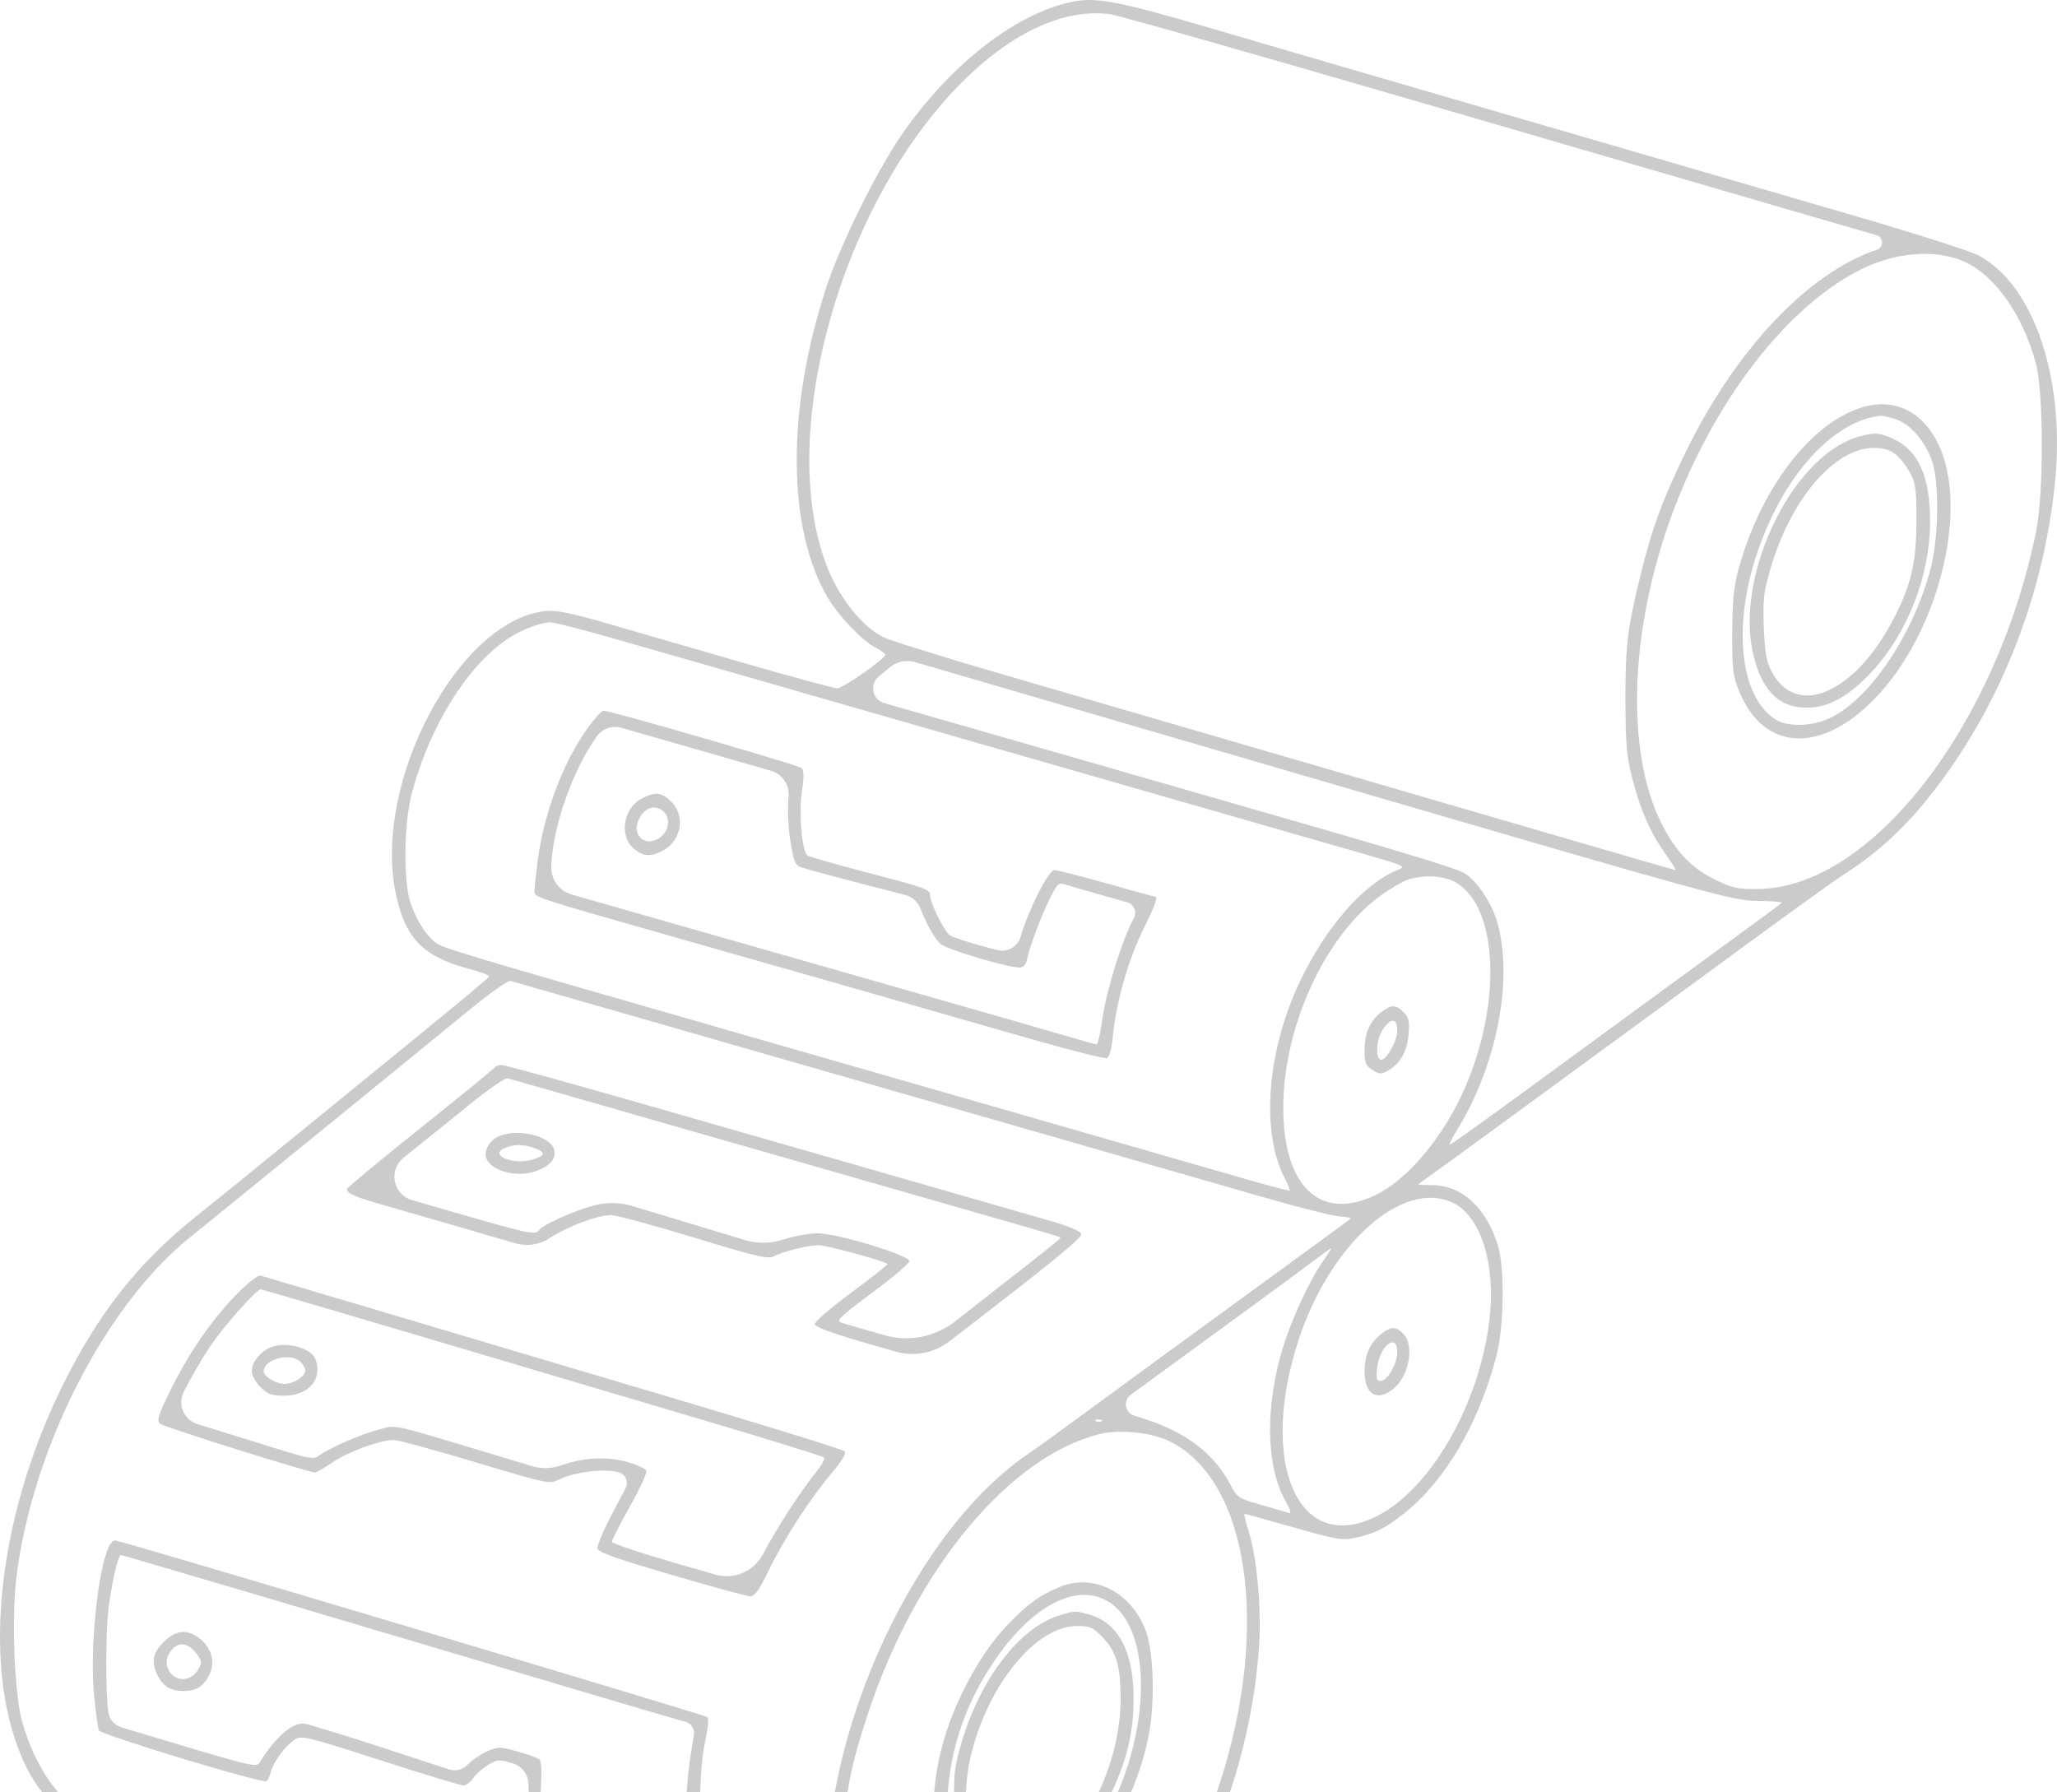 <svg width="264" height="230" viewBox="0 0 264 230" fill="none" xmlns="http://www.w3.org/2000/svg">
<path fill-rule="evenodd" clip-rule="evenodd" d="M137.518 0.247C130.464 1.755 122.468 7.883 116.225 16.566C112.872 21.23 107.968 31.038 106.02 36.977C100.922 52.518 101.005 67.842 106.235 76.709C107.605 79.032 110.596 82.173 112.312 83.09C113.049 83.484 113.643 83.895 113.632 84.004C113.575 84.583 108.167 88.366 107.436 88.34C106.969 88.322 101.432 86.816 95.131 84.994C88.83 83.171 81.012 80.909 77.756 79.966C73.356 78.692 71.392 78.295 70.101 78.417C58.895 79.477 47.759 100.463 50.813 114.764C52.036 120.491 54.312 122.798 60.298 124.377C61.722 124.753 62.839 125.184 62.78 125.334C62.721 125.484 59.236 128.406 55.035 131.827C50.835 135.248 43.446 141.274 38.615 145.219C33.785 149.164 27.693 154.103 25.079 156.194C17.713 162.087 12.623 168.546 8.048 177.807C-0.614 195.342 -2.476 214.978 3.399 226.846C4.909 229.897 7.614 232.859 10.133 234.219C11.202 234.797 18.22 237.055 25.728 239.238C56.921 248.306 81.523 255.47 108.188 263.25C114.74 265.162 121.024 266.821 122.154 266.936C127.932 267.528 135.25 263.973 141.719 257.432C152.791 246.236 160.517 228.248 161.596 211.157C161.9 206.337 161.311 199.89 160.26 196.539C159.873 195.304 159.63 194.293 159.72 194.293C159.811 194.293 162.632 195.073 165.99 196.027C171.651 197.636 172.234 197.733 174.014 197.354C176.448 196.836 177.89 196.104 180.301 194.164C185.515 189.969 189.699 182.841 192.009 174.219C193.04 170.37 193.155 162.797 192.229 159.806C190.747 155.022 187.657 152.167 183.901 152.111C182.859 152.095 182.006 152.058 182.006 152.03C182.006 152 182.822 151.4 183.819 150.695C184.817 149.99 187.867 147.776 190.598 145.774C193.328 143.773 198.913 139.689 203.008 136.697C207.104 133.706 211.657 130.374 213.128 129.294C228.625 117.908 235.226 113.126 236.994 112.003C240.396 109.842 243.638 106.977 246.468 103.631C256.074 92.272 262.344 77.002 263.785 61.457C265.003 48.32 260.953 36.536 253.929 32.781C252.911 32.237 245.806 29.965 238.14 27.734C230.474 25.502 219.562 22.326 213.891 20.675C208.221 19.025 201.863 17.173 199.762 16.56C197.662 15.947 191.218 14.071 185.442 12.391C172.173 8.532 169.91 7.871 155.466 3.639C143.43 0.113 140.624 -0.417 137.518 0.247ZM182.96 13.334C204.173 19.523 223.763 25.231 226.493 26.019C229.223 26.807 234.241 28.265 237.645 29.259L240.845 30.194C241.761 30.462 241.786 31.752 240.881 32.054C232.017 35.02 222.61 45.019 216.239 58.248C213.293 64.363 212.12 67.546 210.658 73.377C208.887 80.442 208.576 82.981 208.611 90.076C208.639 95.89 208.762 97.157 209.607 100.342C210.65 104.277 211.911 107.055 213.936 109.877C214.646 110.868 215.15 111.678 215.057 111.678C214.963 111.678 208.82 109.905 201.406 107.738C193.991 105.572 182.512 102.227 175.896 100.305C164.484 96.991 158.705 95.308 127.855 86.311C120.65 84.21 114.12 82.165 113.344 81.767C110.513 80.315 107.607 76.609 106.04 72.454C102.634 63.417 103.257 50.479 107.744 37.096C114.921 15.689 130.204 0.171 142.483 1.824C143.533 1.966 161.748 7.145 182.96 13.334ZM252.052 33.56C256.022 35.302 259.638 40.437 261.296 46.684C262.294 50.442 262.307 63.364 261.318 68.212C256.225 93.185 240.154 113.903 225.721 114.099C222.984 114.136 222.387 114.008 220.109 112.895C217.01 111.382 214.914 109.135 213.093 105.379C209.172 97.287 209.103 84.248 212.913 71.122C217.71 54.597 228.111 39.927 238.814 34.593C243.329 32.343 248.382 31.949 252.052 33.56ZM238.552 52.423C232.114 54.66 225.966 62.85 223.163 72.923C222.516 75.253 222.34 76.97 222.321 81.171C222.299 85.902 222.394 86.717 223.2 88.705C226.428 96.669 234.127 96.814 241.195 89.043C249.131 80.317 252.732 64.695 248.641 56.74C246.479 52.536 242.782 50.954 238.552 52.423ZM243.185 53.764C245.077 54.327 247.048 56.552 247.955 59.149C248.928 61.938 248.819 69.133 247.745 73.122C245.458 81.608 239.957 89.731 234.85 92.164C232.603 93.234 229.453 93.329 227.917 92.372C223.401 89.559 222.339 80.666 225.402 71.317C228.686 61.294 235.094 54.073 241.341 53.355C241.527 53.334 242.357 53.518 243.185 53.764ZM238.291 56.128C230.031 58.694 222.81 73.544 224.932 83.605C225.957 88.467 228.222 90.83 231.86 90.833C234.666 90.835 237.239 89.418 240.205 86.24C244.819 81.293 247.707 73.879 247.713 66.959C247.718 61.162 246.207 57.779 242.957 56.315C241.13 55.492 240.429 55.464 238.291 56.128ZM243.254 58.279C243.814 58.716 244.653 59.781 245.12 60.648C245.869 62.038 245.967 62.776 245.956 66.959C245.943 72.349 245.232 75.282 242.857 79.747C237.89 89.083 230.521 92.161 227.387 86.207C226.698 84.899 226.5 83.788 226.375 80.526C226.239 77.005 226.349 76.021 227.21 73.043C229.793 64.106 235.428 57.499 240.475 57.489C241.69 57.486 242.553 57.732 243.254 58.279ZM78.66 81.921C82.679 83.064 87.685 84.496 89.785 85.104C91.885 85.712 98.759 87.69 105.06 89.499C129.628 96.555 137.686 98.87 152.602 103.156C161.108 105.6 170.875 108.404 174.307 109.389C180.472 111.158 180.532 111.184 179.315 111.685C174.985 113.465 170.185 118.951 166.855 125.927C162.618 134.805 161.789 145.191 164.845 151.135C165.281 151.985 165.582 152.736 165.512 152.805C165.443 152.874 162.553 152.107 159.089 151.102C155.626 150.097 149.098 148.216 144.583 146.922C140.067 145.627 133.537 143.751 130.072 142.753C126.606 141.754 120.077 139.878 115.561 138.584C111.045 137.29 104.516 135.414 101.05 134.416C97.585 133.417 91.141 131.565 86.73 130.299C62.465 123.336 57.23 121.775 56.27 121.217C54.964 120.456 53.601 118.455 52.722 116.004C51.739 113.263 51.819 105.672 52.874 101.749C55.172 93.196 59.884 85.586 65.078 82.04C66.769 80.886 69.246 79.919 70.641 79.87C71.033 79.856 74.641 80.779 78.66 81.921ZM170.741 100.543C220.685 115.131 222.396 115.601 225.615 115.629C227.442 115.644 228.817 115.764 228.67 115.896C228.523 116.027 225.997 117.891 223.056 120.037C220.116 122.183 216.078 125.135 214.082 126.595C212.087 128.056 208.908 130.382 207.018 131.764C205.128 133.146 199.693 137.121 194.94 140.599C190.188 144.076 186.194 146.922 186.065 146.922C185.937 146.922 186.336 146.107 186.953 145.112C192.151 136.728 194.3 125.506 192.109 118.185C191.402 115.821 189.516 113.032 187.994 112.1C186.869 111.41 180.096 109.359 159.094 103.347C151.493 101.171 148.239 100.235 130.263 95.053C126.692 94.024 120.647 92.288 116.828 91.196L113.476 90.237C111.956 89.802 111.546 87.84 112.766 86.834L114.224 85.631C115.114 84.897 116.309 84.65 117.417 84.972C118.392 85.255 142.387 92.262 170.741 100.543ZM75.46 93.392C72.256 97.826 69.764 104.459 68.985 110.628C68.769 112.341 68.592 114.031 68.592 114.384C68.592 115.176 68.219 115.054 87.685 120.593C102.665 124.856 112.904 127.782 132.284 133.34C137.386 134.803 141.787 135.914 142.064 135.808C142.379 135.688 142.671 134.583 142.842 132.863C143.266 128.594 144.787 123.255 146.678 119.396C148.27 116.149 148.655 115.088 148.24 115.088C148.152 115.088 145.36 114.321 142.038 113.383C138.715 112.445 135.699 111.678 135.336 111.678C134.566 111.678 132.056 116.613 130.975 120.256C130.593 121.54 129.259 122.286 127.965 121.939L126.333 121.501C124.157 120.917 122.14 120.244 121.851 120.006C121.137 119.418 119.38 115.862 119.38 115.004C119.38 114.137 119.077 114.026 110.749 111.84C106.99 110.854 103.778 109.929 103.612 109.785C102.921 109.187 102.501 104.373 102.905 101.677C103.213 99.623 103.2 98.884 102.848 98.57C102.412 98.18 78.37 91.213 77.462 91.213C77.227 91.213 76.326 92.194 75.46 93.392ZM97.344 98.464L98.969 98.935C100.417 99.354 101.359 100.747 101.211 102.247C101.057 103.794 101.147 106.071 101.435 107.906C101.843 110.51 102.047 111.026 102.773 111.3C103.245 111.478 106.766 112.434 110.599 113.425L116.156 114.861C117.044 115.091 117.769 115.728 118.111 116.578C119.013 118.822 119.91 120.396 120.716 121.149C121.449 121.834 129.285 124.183 130.835 124.183C131.344 124.183 131.658 123.848 131.812 123.141C132.201 121.351 133.589 117.644 134.714 115.391C135.741 113.333 135.843 113.246 136.846 113.562C137.426 113.745 139.812 114.435 142.149 115.095L144.659 115.804C145.545 116.055 145.963 117.069 145.512 117.871C144.101 120.377 141.995 127.109 141.492 130.721C141.238 132.545 140.903 134.037 140.747 134.037C140.59 134.037 139.371 133.707 138.036 133.304C136.701 132.901 125.642 129.729 113.461 126.255C101.279 122.781 86.673 118.613 81.002 116.991L73.378 114.811C71.796 114.359 70.718 112.896 70.755 111.25C70.866 106.318 73.49 98.804 76.602 94.503C77.317 93.515 78.574 93.08 79.746 93.415L85.507 95.063C89.75 96.276 95.077 97.806 97.344 98.464ZM82.461 102.436C79.954 103.663 79.38 107.393 81.45 109.008C82.633 109.932 83.517 109.981 85.024 109.208C87.431 107.973 88.026 104.758 86.187 102.932C84.925 101.68 84.202 101.584 82.461 102.436ZM85.704 105.164C86.084 107.674 82.533 109.149 81.78 106.795C81.472 105.833 82.238 104.263 83.242 103.796C84.261 103.322 85.532 104.028 85.704 105.164ZM186.416 113.038C192.208 115.766 192.946 128.326 187.983 139.692C185.26 145.929 180.62 151.46 176.469 153.419C169.346 156.78 164.651 152.222 164.701 141.995C164.753 131.669 170.088 120.085 177.142 114.983C178.359 114.103 179.908 113.183 180.585 112.938C182.357 112.297 184.936 112.341 186.416 113.038ZM76.611 129.072C82.386 130.725 89.776 132.848 93.031 133.791C96.286 134.733 102.902 136.634 107.733 138.016C112.563 139.398 118.492 141.102 120.907 141.802C123.322 142.503 131.571 144.874 139.237 147.07C146.903 149.267 157.041 152.184 161.767 153.552C166.492 154.92 171.078 156.077 171.958 156.122C172.837 156.169 173.438 156.312 173.294 156.442C173.15 156.572 169.681 159.12 165.585 162.103C151.148 172.621 145.207 176.96 139.483 181.167C136.302 183.505 132.887 185.971 131.893 186.647C116.544 197.093 104.298 225.195 106.348 245.269C107.046 252.1 108.736 257.139 111.666 261.132C112.738 262.592 112.868 262.931 112.287 262.75C111.882 262.625 102.702 259.95 91.885 256.807C25.138 237.413 12.108 233.552 10.717 232.753C7.31 230.798 4.478 226.598 2.883 221.134C1.87 217.667 1.455 207.921 2.093 202.584C4.071 186.05 13.463 167.587 24.348 158.84C28.312 155.653 54.052 134.697 60 129.813C62.85 127.473 65.208 125.807 65.537 125.902C65.852 125.992 70.835 127.419 76.611 129.072ZM177.276 129.901C175.814 131.042 175.132 132.591 175.132 134.767C175.132 136.403 175.273 136.764 176.131 137.321C177.017 137.898 177.238 137.909 178.098 137.425C179.712 136.516 180.59 134.989 180.776 132.769C180.92 131.043 180.818 130.584 180.14 129.911C179.127 128.906 178.554 128.904 177.276 129.901ZM179.333 132.275C179.333 133.588 177.906 136.126 177.232 136.012C176.512 135.89 176.624 133.497 177.409 132.237C178.433 130.592 179.333 130.61 179.333 132.275ZM63.462 137.027C63.346 137.214 59.04 140.728 53.893 144.839C48.745 148.949 44.534 152.442 44.534 152.602C44.534 153.165 45.525 153.611 48.925 154.578C50.816 155.115 55.992 156.613 60.428 157.906L66.133 159.57C67.63 160.006 69.244 159.764 70.547 158.906C72.793 157.428 76.525 156.011 78.329 155.951C78.959 155.93 83.74 157.215 88.954 158.805C96.848 161.214 98.57 161.626 99.247 161.266C100.426 160.639 103.729 159.816 105.06 159.815C106.058 159.815 113.543 161.846 113.919 162.219C113.995 162.295 111.899 163.952 109.26 165.9C106.446 167.978 104.507 169.667 104.57 169.984C104.64 170.336 107.142 171.233 111.702 172.542L114.972 173.48C117.333 174.158 119.875 173.674 121.821 172.177C135.063 161.993 138.88 158.889 138.777 158.383C138.706 158.029 137.313 157.427 135.036 156.765C131.326 155.686 114.703 150.912 82.979 141.816C73.145 138.997 64.778 136.689 64.386 136.689C63.993 136.689 63.578 136.841 63.462 137.027ZM74.892 141.182C83.858 143.763 100.481 148.53 118.043 153.556C133.708 158.038 135.949 158.691 136.066 158.807C136.199 158.939 135.884 159.192 125.912 166.988L122.561 169.608C120.012 171.601 116.666 172.259 113.553 171.38C110.828 170.611 108.274 169.862 107.877 169.716C107.29 169.501 108.052 168.787 111.93 165.917C114.557 163.974 116.707 162.15 116.707 161.864C116.707 161.103 107.463 158.291 104.959 158.291C103.868 158.291 101.865 158.652 100.508 159.094C98.902 159.618 97.174 159.636 95.557 159.146L88.389 156.976L81.206 154.801C79.591 154.313 77.873 154.282 76.242 154.712C73.651 155.396 69.59 157.229 69.17 157.903C68.758 158.565 67.892 158.375 57.348 155.321L52.87 154.024C50.443 153.321 49.816 150.174 51.789 148.594C54.369 146.528 58.303 143.358 60.531 141.549C62.759 139.741 64.84 138.325 65.155 138.402C65.47 138.48 69.852 139.731 74.892 141.182ZM64.127 145.788C62.778 146.328 61.957 147.844 62.485 148.823C63.382 150.486 66.717 151.182 69.081 150.202C70.735 149.516 71.401 148.647 71.121 147.54C70.689 145.835 66.583 144.807 64.127 145.788ZM68.535 147.338C70.12 147.886 70.053 148.313 68.298 148.835C65.791 149.58 62.631 148.201 64.836 147.324C66.052 146.84 67.109 146.845 68.535 147.338ZM186.456 154.365C190.031 156.048 191.979 162.196 191.174 169.252C189.911 180.315 183.452 191.435 176.352 194.769C166.55 199.371 161.55 187.741 166.618 172.123C170.664 159.656 179.981 151.315 186.456 154.365ZM169.767 161.918C167.764 164.807 165.22 170.562 164.213 174.481C162.349 181.731 162.654 188.601 165.021 192.723C165.543 193.631 165.755 194.299 165.491 194.206C165.228 194.113 163.625 193.645 161.929 193.166C158.964 192.328 158.811 192.23 157.928 190.576C155.597 186.216 151.852 183.52 145.604 181.707C144.385 181.353 144.105 179.754 145.13 179.007L145.985 178.384C158.109 169.552 167.188 162.903 168.831 161.652C169.881 160.853 170.792 160.195 170.854 160.192C170.917 160.188 170.428 160.965 169.767 161.918ZM30.535 165.948C27.278 169.248 24.332 173.479 21.988 178.219C20.321 181.589 20.086 182.313 20.525 182.719C20.967 183.127 39.601 188.987 40.456 188.987C40.615 188.987 41.641 188.386 42.735 187.651C44.773 186.283 48.814 184.818 50.553 184.818C51.088 184.818 55.795 186.102 61.013 187.671C69.986 190.369 70.558 190.493 71.588 189.964C73.608 188.928 77.482 188.433 79.402 188.967C80.284 189.212 80.713 190.209 80.285 191.018L78.836 193.757C77.58 196.13 76.61 198.366 76.68 198.726C76.778 199.23 78.964 200.013 86.16 202.119C91.304 203.624 95.857 204.867 96.277 204.88C96.871 204.898 97.413 204.137 98.709 201.465C100.658 197.449 103.9 192.444 106.754 189.048C108.125 187.416 108.647 186.522 108.383 186.259C108.169 186.047 99.515 183.352 89.152 180.27C48.999 168.328 34.011 163.875 33.46 163.722C33.126 163.629 31.906 164.558 30.535 165.948ZM54.708 171.715C66.229 175.138 82.358 179.924 90.549 182.351C98.74 184.779 105.575 186.894 105.739 187.052C105.902 187.211 105.495 188.009 104.835 188.827C102.649 191.535 99.932 195.724 97.9 199.519C96.73 201.703 94.194 202.775 91.812 202.09L87.212 200.768C82.436 199.395 78.527 198.097 78.525 197.884C78.522 197.671 79.559 195.641 80.83 193.374C82.1 191.107 83.057 189.037 82.955 188.774C82.854 188.512 81.772 188.008 80.55 187.653C77.96 186.903 74.897 187.053 72.046 188.07C70.828 188.505 69.502 188.538 68.263 188.166L64.703 187.094C49.334 182.47 51.109 182.864 48.544 183.51C46.317 184.07 42.455 185.757 40.906 186.846C40.227 187.324 39.636 187.224 35.56 185.946C33.04 185.156 28.96 183.891 26.493 183.135L25.343 182.783C23.6 182.249 22.757 180.275 23.577 178.648C24.44 176.935 25.931 174.356 26.89 172.916C28.621 170.318 32.894 165.491 33.462 165.491C33.626 165.491 43.186 168.292 54.708 171.715ZM177.276 171.209C175.824 172.343 175.132 173.896 175.132 176.024C175.132 178.94 176.69 179.924 178.754 178.312C180.836 176.687 181.593 172.661 180.096 171.175C179.128 170.214 178.542 170.221 177.276 171.209ZM35.375 172.728C33.795 173.064 32.314 174.628 32.314 175.963C32.314 176.514 32.787 177.388 33.431 178.026C34.367 178.955 34.855 179.134 36.456 179.134C39.618 179.134 41.466 176.968 40.479 174.417C40.002 173.182 37.358 172.307 35.375 172.728ZM179.331 173.544C179.329 175.038 178.053 177.239 177.188 177.239C176.669 177.239 176.594 176.941 176.756 175.518C177.074 172.714 179.334 170.981 179.331 173.544ZM38.588 174.803C38.918 175.13 39.188 175.632 39.188 175.918C39.188 176.653 37.671 177.618 36.515 177.618C35.428 177.618 33.842 176.667 33.842 176.016C33.842 174.423 37.312 173.536 38.588 174.803ZM141.424 182.394C141.298 182.52 140.968 182.534 140.693 182.424C140.388 182.304 140.479 182.214 140.923 182.195C141.326 182.179 141.551 182.269 141.424 182.394ZM150.042 184.954C160.255 189.912 163.056 208.812 156.553 228.884C151.941 243.12 143.326 255.755 134.272 261.564C128.152 265.49 122.527 266.415 118.043 264.233C113.735 262.137 110.777 258.007 108.964 251.561C108.261 249.061 108.15 247.635 108.135 240.906C108.114 231.819 108.76 227.778 111.569 219.427C117.699 201.2 129.6 186.945 141.096 184.061C143.622 183.427 147.747 183.839 150.042 184.954ZM14.044 198.366C12.568 201.167 11.48 211.786 12.074 217.588C12.3 219.787 12.571 221.81 12.677 222.085C12.89 222.636 33.657 228.937 34.188 228.611C34.371 228.499 34.639 227.936 34.784 227.361C35.104 226.089 36.626 224.046 37.843 223.254C38.685 222.706 39.341 222.865 48.803 225.914C54.338 227.698 59.145 229.158 59.485 229.158C59.825 229.158 60.371 228.751 60.7 228.253C61.028 227.755 61.882 226.99 62.597 226.551C63.828 225.796 63.997 225.784 65.81 226.318C66.954 226.656 67.758 227.683 67.811 228.875L67.919 231.336C68.045 234.202 68.34 236.337 68.746 237.326C69.145 238.296 69.967 239.029 70.976 239.315L79.2 241.647C84.602 243.178 89.174 244.448 89.36 244.469C89.547 244.489 89.729 240.514 89.765 235.6C89.815 228.913 89.991 225.943 90.473 223.678C90.826 222.02 90.988 220.543 90.832 220.398C90.526 220.112 15.438 197.703 14.786 197.703C14.57 197.703 14.236 198.002 14.044 198.366ZM50.172 209.804C69.019 215.417 85.53 220.31 86.864 220.677L87.969 220.981C88.718 221.187 89.188 221.928 89.056 222.693C88.186 227.744 87.998 230.087 87.998 235.884C87.998 239.48 87.917 242.421 87.819 242.421C87.368 242.421 71.384 237.756 70.823 237.46C69.934 236.992 69.206 232.562 69.436 229.012C69.556 227.153 69.473 226.004 69.203 225.787C68.972 225.601 67.704 225.152 66.385 224.787C64.101 224.156 63.918 224.157 62.499 224.792C61.68 225.158 60.557 225.927 60.003 226.501C59.388 227.139 58.462 227.369 57.619 227.093L49.302 224.371C43.97 222.627 39.298 221.2 38.921 221.201C37.352 221.204 35.266 223.076 33.269 226.275C32.929 226.818 31.848 226.575 23.531 224.081L15.597 221.703C14.725 221.441 14.074 220.712 13.912 219.817C13.529 217.706 13.56 208.903 13.959 206.164C14.535 202.215 15.167 199.598 15.545 199.598C15.743 199.598 31.325 204.191 50.172 209.804ZM135.976 203.693C133.331 204.794 131.73 205.982 129.042 208.838C126.143 211.919 123.175 217.138 121.546 222.019C118.173 232.124 119.857 242.676 125.247 245.214C127.426 246.24 130.701 246.028 133.409 244.685C139.496 241.666 145.709 231.872 147.465 222.526C148.238 218.413 148.055 212.078 147.086 209.401C145.267 204.375 140.376 201.862 135.976 203.693ZM142.497 205.723C146.887 208.705 147.713 217.953 144.442 227.494C141.18 237.01 134.317 244.316 128.641 244.316C125.921 244.316 124.465 243.229 122.816 239.967C121.49 237.343 121.48 237.287 121.528 232.577C121.6 225.568 123.518 219.332 127.392 213.51C132.397 205.989 138.361 202.914 142.497 205.723ZM135.913 207.347C130.792 208.936 125.741 215.574 123.345 223.866C122.474 226.875 122.372 227.825 122.497 231.729C122.627 235.788 122.735 236.341 123.759 238.186C125.145 240.686 126.582 241.733 128.931 241.957C133.726 242.415 138.641 238.33 142.28 230.863C144.623 226.056 145.508 222.45 145.488 217.789C145.462 211.895 143.469 208.232 139.724 207.2C137.981 206.72 137.929 206.722 135.913 207.347ZM141.506 210.141C143.282 211.993 143.819 213.832 143.819 218.056C143.819 226.03 139.586 235.076 134.099 238.826C130.178 241.506 126.878 240.929 125.076 237.248C123.763 234.564 123.592 229.261 124.681 224.986C126.978 215.971 133.03 208.693 138.229 208.693C139.922 208.693 140.263 208.844 141.506 210.141ZM21.011 210.74C19.568 212.172 19.37 213.379 20.289 215.143C20.985 216.478 21.934 217.031 23.531 217.031C25.149 217.031 26.079 216.477 26.807 215.079C27.645 213.47 27.242 211.642 25.78 210.421C24.129 209.042 22.62 209.143 21.011 210.74ZM25.204 212.216C25.936 213.194 25.953 213.355 25.421 214.301C24.603 215.755 22.67 215.919 21.805 214.608C21.126 213.58 21.289 212.488 22.267 211.518C23.1 210.691 24.269 210.969 25.204 212.216Z" fill="#CBCBCB"/>
</svg>
